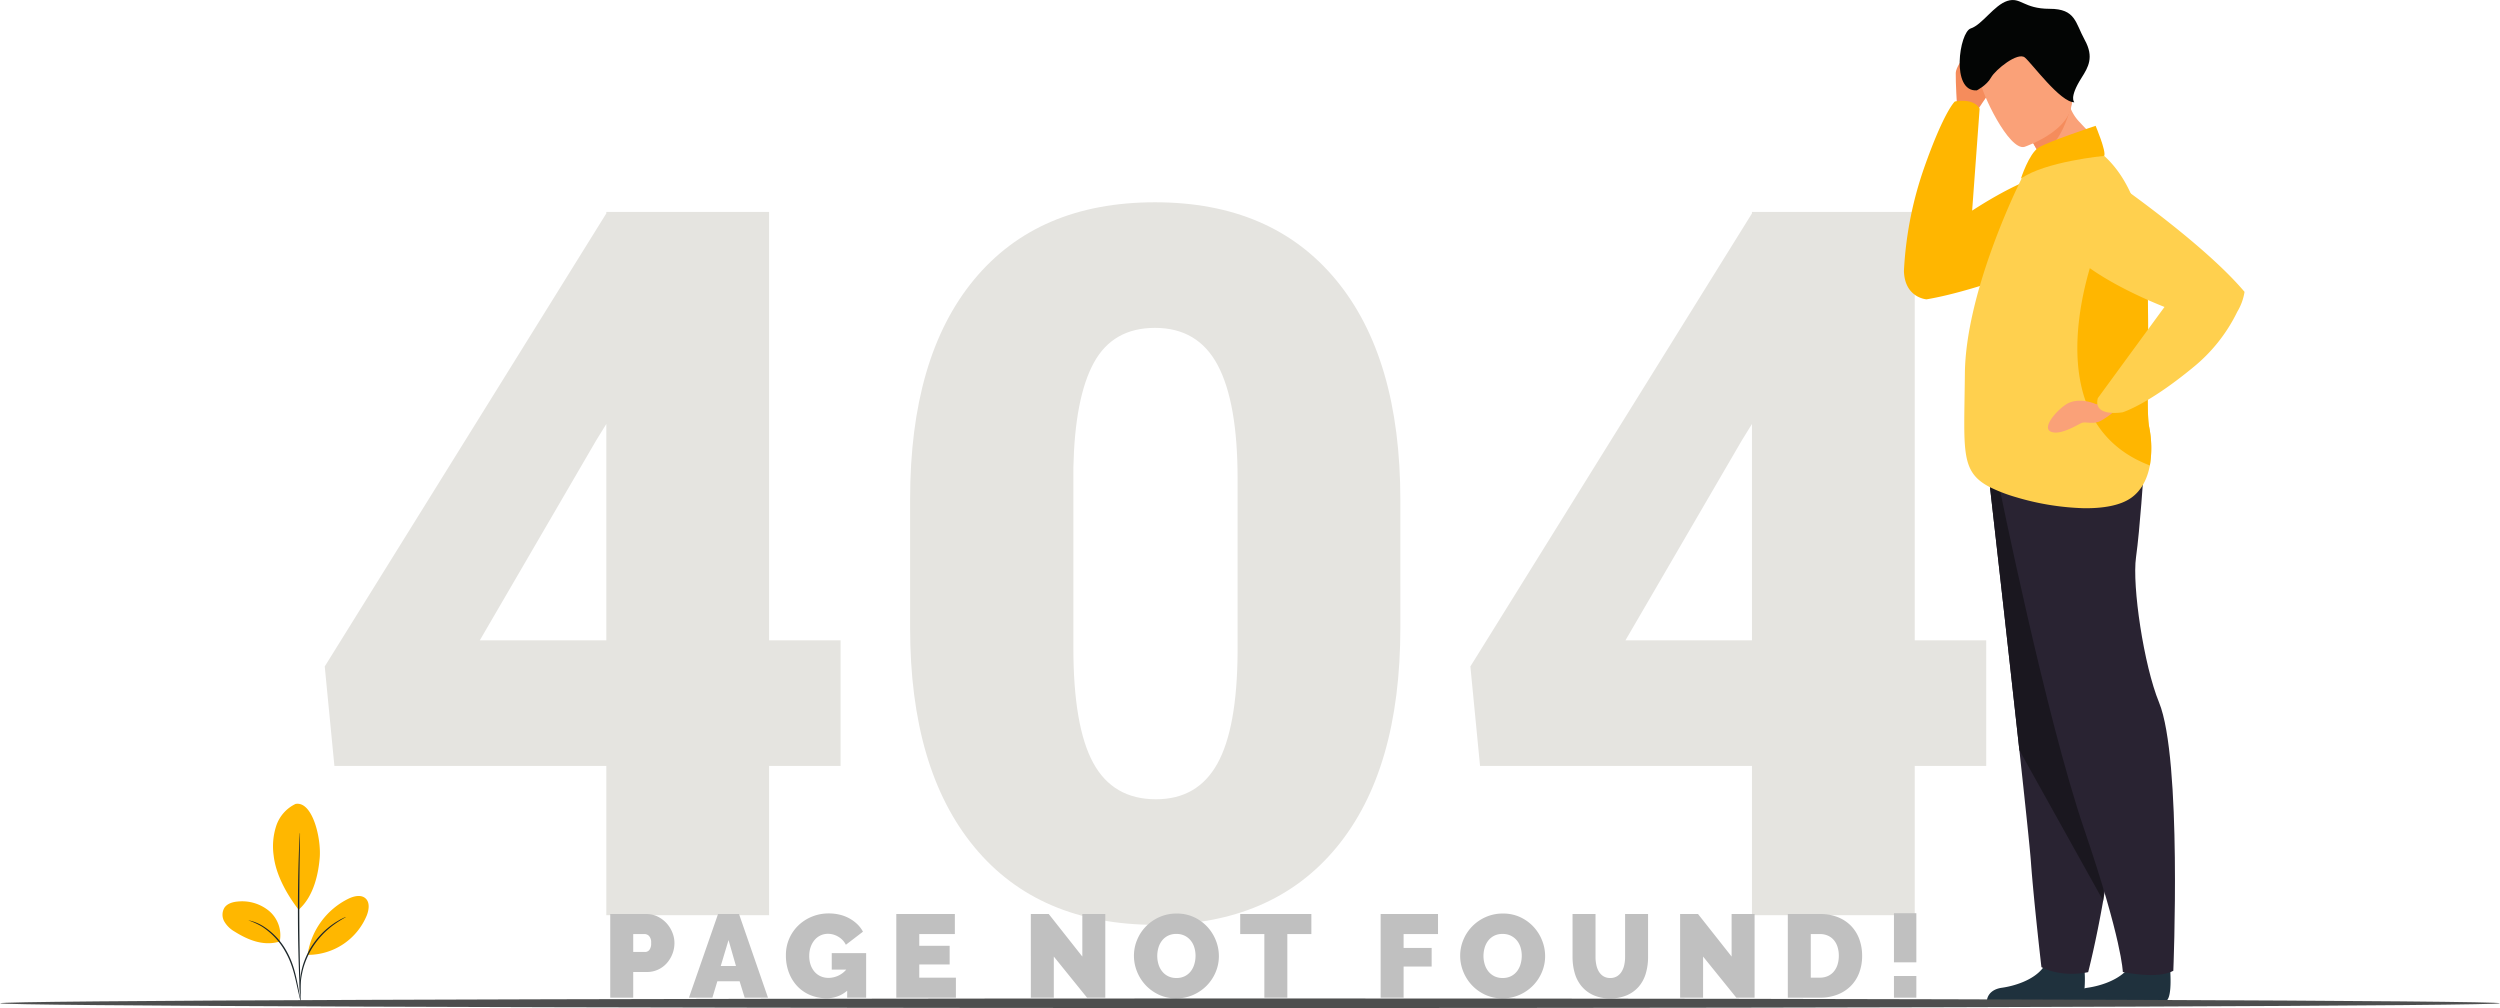 <svg xmlns="http://www.w3.org/2000/svg" width="1018.543" height="410.695" viewBox="0 0 1018.543 410.695">
  <g id="_404error" data-name="404error" transform="translate(-130.728 -148.766)">
    <path id="Path_18890" data-name="Path 18890" d="M192.645-111.966h29.123V-60.8H192.645V0H126.331V-60.8H15.545L11.61-101.34,126.331-285.917v-.59h66.314Zm-117.87,0h51.556v-88.156l-4.132,6.69Zm375.058-5.116q0,58.049-26.073,89.534t-73.5,31.484q-47.817,0-73.988-31.681T250.1-117.083v-52.343q0-58.049,26.073-89.534t73.693-31.484q47.62,0,73.792,31.681t26.171,89.534Zm-66.314-60.8q0-30.894-8.068-46.144t-25.581-15.25q-17.12,0-24.892,14.168t-8.363,42.9v73.2q0,32.075,8.068,46.931t25.581,14.857q16.923,0,24.991-14.463t8.265-45.357ZM659.4-111.966h29.123V-60.8H659.4V0H593.087V-60.8H482.3l-3.936-40.536L593.087-285.917v-.59H659.4Zm-117.87,0h51.556v-88.156l-4.132,6.69Z" transform="translate(251.423 521.625)" fill="#e5e4e0"/>
    <g id="Plant" transform="translate(-46.083 -208.857)">
      <g id="Group_5495" data-name="Group 5495">
        <g id="Group_5481" data-name="Group 5481">
          <g id="Group_5480" data-name="Group 5480">
            <path id="Path_17891" data-name="Path 17891" d="M297.245,685.15a15.228,15.228,0,0,0-7.891,8.937,26.872,26.872,0,0,0-1.047,12.107c.89,7.856,5.354,15.787,10.161,22.066,6.615-5.774,8.137-15.847,8.589-21.005.713-8.152-2.948-23.32-9.813-22.1" fill="#ffb700"/>
          </g>
        </g>
        <g id="Group_5483" data-name="Group 5483">
          <g id="Group_5482" data-name="Group 5482">
            <path id="Path_17892" data-name="Path 17892" d="M290.777,741.226a13,13,0,0,0-4.2-12.349,17.255,17.255,0,0,0-12.722-3.973c-2.105.161-4.379.775-5.584,2.508a5.554,5.554,0,0,0-.086,5.629,11.25,11.25,0,0,0,4.167,4.1c5.732,3.6,11.94,6.026,18.422,4.08" fill="#ffb700"/>
          </g>
        </g>
        <g id="Group_5486" data-name="Group 5486">
          <g id="Group_5485" data-name="Group 5485">
            <g id="Group_5484" data-name="Group 5484">
              <path id="Path_17893" data-name="Path 17893" d="M299.261,765.317a9.34,9.34,0,0,0-.237-1.612c-.207-1.135-.476-2.6-.8-4.364-.732-3.646-1.671-8.869-4.5-13.938a27.918,27.918,0,0,0-10-10.629,19.013,19.013,0,0,0-4.079-1.8,11.975,11.975,0,0,0-1.175-.3,1.2,1.2,0,0,0-.42-.058,29.692,29.692,0,0,1,5.464,2.508,28.825,28.825,0,0,1,9.712,10.56C296,750.649,297,755.8,297.832,759.426c.4,1.828.727,3.309.98,4.327A8.4,8.4,0,0,0,299.261,765.317Z" fill="#1c262a"/>
            </g>
          </g>
        </g>
        <g id="Group_5489" data-name="Group 5489">
          <g id="Group_5488" data-name="Group 5488">
            <g id="Group_5487" data-name="Group 5487">
              <path id="Path_17894" data-name="Path 17894" d="M299.013,696.947a3.178,3.178,0,0,0-.081.7c-.032.523-.071,1.194-.12,2.024-.1,1.759-.2,4.306-.3,7.453-.2,6.295-.363,15-.323,24.608s.279,18.314.536,24.608c.129,3.146.254,5.692.363,7.45.056.83.1,1.5.137,2.023.038.463-.02,0,0,0-.087-.7.117.459.115,0q-.01-.785-.029-2.028c-.045-1.831-.107-4.36-.182-7.453-.155-6.293-.325-14.989-.368-24.6s.055-18.3.155-24.6c.049-3.1.088-5.623.117-7.456.006-.832.01-1.5.013-2.028A3.426,3.426,0,0,0,299.013,696.947Z" fill="#1c262a"/>
            </g>
          </g>
        </g>
        <g id="Group_5491" data-name="Group 5491">
          <g id="Group_5490" data-name="Group 5490">
            <path id="Path_17895" data-name="Path 17895" d="M302.22,746.009a30.382,30.382,0,0,1,16.6-22.258c2.211-1.058,5.1-1.75,6.916-.107s1.412,4.6.522,6.891a25.961,25.961,0,0,1-23.873,16.12" fill="#ffb700"/>
          </g>
        </g>
        <g id="Group_5494" data-name="Group 5494">
          <g id="Group_5493" data-name="Group 5493">
            <g id="Group_5492" data-name="Group 5492">
              <path id="Path_17896" data-name="Path 17896" d="M317.744,731.2a7.812,7.812,0,0,0-1.4.611,15.247,15.247,0,0,0-1.586.846c-.594.372-1.312.734-2.019,1.267a26.772,26.772,0,0,0-2.31,1.739,29.758,29.758,0,0,0-2.46,2.234,33.79,33.79,0,0,0-4.672,6,33.078,33.078,0,0,0-3.079,6.96,28.725,28.725,0,0,0-.777,3.232,24.3,24.3,0,0,0-.4,2.866,22.285,22.285,0,0,0-.11,2.381,13.52,13.52,0,0,0,.054,1.8,7.706,7.706,0,0,0,.169,1.522c.129,0-.1-2.185.29-5.66a26.039,26.039,0,0,1,.46-2.815,30.108,30.108,0,0,1,.815-3.168,34.462,34.462,0,0,1,3.065-6.821,35.188,35.188,0,0,1,4.559-5.929,31.391,31.391,0,0,1,2.388-2.239,28.463,28.463,0,0,1,2.238-1.771C315.809,732.221,317.8,731.314,317.744,731.2Z" fill="#1c262a"/>
            </g>
          </g>
        </g>
      </g>
    </g>
    <g id="Group_5500" data-name="Group 5500" transform="translate(338.751 -209.857)">
      <path id="Path_17897" data-name="Path 17897" d="M589.282,401.569s-.57-9.226-.5-13.221,9.937-15.455,13.288-15.455,2.234,10.562,1.676,13.846S604.863,393,603,395.61s-5.525,8.132-5.525,8.132Z" fill="#f58c5c"/>
      <path id="Path_17898" data-name="Path 17898" d="M648.16,416.777l-15.839,15.184a48.581,48.581,0,0,1-9.042-10.171c-.369-.544-.723-1.087-1.061-1.624a76.952,76.952,0,0,1-4.785-9.028q-.274-.6-.51-1.132c-.875-1.911,8.792-8.03,14.253-11.906a21.011,21.011,0,0,0,3.441-2.842,15.456,15.456,0,0,0-.018,4.307,17.688,17.688,0,0,0,4.775,8.943C644.905,414.579,648.16,416.777,648.16,416.777Z" fill="#faa178"/>
      <path id="Path_17899" data-name="Path 17899" d="M636.181,399.933s-3.139,16.688-12.9,21.857c-.369-.544-.723-1.087-1.061-1.624a77.115,77.115,0,0,1-4.786-9.028c1.188-2.469,9.325-7.664,14.163-11.094C634.326,399.988,636.181,399.933,636.181,399.933Z" fill="#f58c5c"/>
      <path id="Path_17900" data-name="Path 17900" d="M616.771,418.462s23.706-7.915,18.55-22.6-5.569-25.6-20.922-21.168-16.311,11.064-15.783,16.385S610.476,420.143,616.771,418.462Z" fill="#faa178"/>
      <path id="Path_17901" data-name="Path 17901" d="M637.141,400.3s-2.412-1.6,2.893-9.981c2.735-4.321,5.173-8.384,1.3-15.414s-3.63-12.694-14.309-12.692-11.755-4.946-17.2-3.221-10.275,9.719-14.932,11.219-8.19,25.906,2.468,25.232c0,0,4.007-1.994,5.8-5.218s10.879-10.569,13.768-8.175S631.409,400.408,637.141,400.3Z" fill="#030504"/>
      <path id="Path_17902" data-name="Path 17902" d="M631.454,428.981c-8.071-.479-22.749,6.85-35.992,15.46l3.049-41.537c-2.654-4.6-10.1-2.918-10.1-2.918s-4.4,3.858-12.673,27.486a149.944,149.944,0,0,0-8.066,41.553c.3,10.953,9.2,11.556,9.2,11.556,28.418-4.8,75.176-25.73,75.176-25.73C657.971,447.517,648.574,430,631.454,428.981Z" fill="#ffb600"/>
      <path id="Path_17903" data-name="Path 17903" d="M641.254,761.295c-.213,2.339-.723,4.316-1.776,4.815a3.689,3.689,0,0,1-.9.231h-35.6c-.953-.029-1.494-.048-1.494-.048s.09-4.4,6.141-5.251c4.89-.685,12.8-3.017,16.685-8.085a11.014,11.014,0,0,0,1.992-4.078c1.959-7.947,14.777,2.756,14.777,2.756s.146,1.385.235,3.307A47.437,47.437,0,0,1,641.254,761.295Z" fill="#1f313d"/>
      <path id="Path_17904" data-name="Path 17904" d="M674.631,766.341H635.07a9.057,9.057,0,0,1,6.183-5.046,10.73,10.73,0,0,1,1.265-.253c4.265-.6,10.824-2.447,15.01-6.271a11.775,11.775,0,0,0,3.668-5.892c1.958-7.947,14.777,2.756,14.777,2.756s.134,1.27.232,3.073C676.414,758.61,676.462,765.008,674.631,766.341Z" fill="#1f313d"/>
      <path id="Path_17905" data-name="Path 17905" d="M657.833,550.984s-.03,1.436-.087,4.018c-.359,16.647-1.781,81.012-3.131,116.9-.056,1.307-.1,2.569-.151,3.8-.026.648-.052,1.3-.078,1.946a388.941,388.941,0,0,1-5.541,47.921c-3.031,17.326-6.111,29.125-6.111,29.125-11.558,2.341-19.048-2.054-19.048-2.054s-3.117-26.889-4.3-43.163c-.39-5.281-2.293-23.3-4.681-45.218-1.852-16.95-3.99-36.235-5.956-53.773-.1-.935-.2-1.868-.311-2.79-3.171-28.355-5.8-51.45-5.8-51.45l20.436-1.947Z" fill="#292332"/>
      <path id="Path_17906" data-name="Path 17906" d="M648.845,725.564,614.7,664.253c-1.852-16.951-3.991-36.235-5.956-53.773-.1-.935-.2-1.868-.312-2.79-3.171-28.355-5.8-51.45-5.8-51.45l20.436-1.947L657.74,555Z" fill="#1a171f"/>
      <path id="Path_17907" data-name="Path 17907" d="M606.417,556.393s19.1,94.429,34.668,140,15.764,58.239,15.764,58.239,14.283,3.1,20.575-.5c0,0,3.6-86.4-5.823-109.342-6.23-15.177-11-47.478-9.376-59.111s3.131-34.967,3.131-34.967Z" fill="#292332"/>
      <path id="Path_17908" data-name="Path 17908" d="M667.865,548.258c-1.072,5.777-3.634,10.379-7.593,13.184-4.514,3.2-11.631,4.35-19.467,4.231a106.57,106.57,0,0,1-27.376-4.462,63.815,63.815,0,0,1-10.834-4.167c-12.1-6.309-10.384-14.707-10.093-46.136.293-32.077,20.037-73.542,23.593-80.484,6.328-12.357,33.18-8.293,33.18-8.293,5.887,5.4,11.042,13.239,14.554,25.771,1.422,5.072,2.253,12.167,2.729,20.137,1.453,24.349-.424,56.821.995,64.4A43.5,43.5,0,0,1,667.865,548.258Z" fill="#ffd04e"/>
      <path id="Path_17909" data-name="Path 17909" d="M645.767,409.881s4.393,10.4,3.506,12.25c0,0-24.124,2.276-33.943,9.271,0,0,3.23-10.1,7.156-12.607S645.767,409.881,645.767,409.881Z" fill="#ffb600"/>
      <path id="Path_17910" data-name="Path 17910" d="M667.87,548.258c-49.964-19.016-21.437-89.333-21.437-89.333,6.991.5,13.84,3.892,20.13,9.113,1.453,24.349-.424,56.821.994,64.4A43.485,43.485,0,0,1,667.87,548.258Z" fill="#ffb600"/>
      <path id="Path_17911" data-name="Path 17911" d="M650.979,519.527s-2.738,4.742-5.372,3.625-7.951-2.3-11.9.248-9.91,9.415-6.187,11.091,10.8-2.773,12.476-3.518,4.593.745,7.821-.869a32.516,32.516,0,0,0,6.58-4.841Z" fill="#faa178"/>
      <path id="Path_17912" data-name="Path 17912" d="M706.442,477.53c-18.594-22.021-61.421-50.715-61.421-50.715-9.327-1.363-19.628,15.64-11.793,30.9,4.53,8.82,23.9,19.337,40.6,25.967L646.676,520.81c-2.134,7.893,10.068,5.794,10.068,5.794S666.9,523.6,685.3,508.457a66.75,66.75,0,0,0,18.181-22.816A22.373,22.373,0,0,0,706.442,477.53Z" fill="#ffd04e"/>
    </g>
    <path id="Path_18891" data-name="Path 18891" d="M2.928,0V-34.08H17.616a10.354,10.354,0,0,1,4.608,1.032,11.961,11.961,0,0,1,3.624,2.688,12.553,12.553,0,0,1,2.376,3.792,11.375,11.375,0,0,1,.864,4.3,12.209,12.209,0,0,1-.816,4.392,12.3,12.3,0,0,1-2.28,3.792,10.856,10.856,0,0,1-3.552,2.64,10.617,10.617,0,0,1-4.584.984H12.288V0Zm9.36-18.624h4.944a2.191,2.191,0,0,0,1.608-.792,4.193,4.193,0,0,0,.744-2.856,3.774,3.774,0,0,0-.864-2.88,2.619,2.619,0,0,0-1.728-.768h-4.7ZM46.848-34.08h8.544L67.2,0H57.7L55.632-6.672H46.56L44.544,0H34.992Zm7.3,21.168L51.12-23.472l-3.168,10.56ZM99.456-2.832A12.661,12.661,0,0,1,91.056.24,17.328,17.328,0,0,1,84.72-.936a15.141,15.141,0,0,1-5.28-3.432,16.672,16.672,0,0,1-3.6-5.52,19.4,19.4,0,0,1-1.344-7.44,16.632,16.632,0,0,1,1.344-6.7,16.62,16.62,0,0,1,3.7-5.376A17.458,17.458,0,0,1,85.08-33a17.846,17.846,0,0,1,6.888-1.32,18.965,18.965,0,0,1,4.416.5,15.72,15.72,0,0,1,3.912,1.488,15.411,15.411,0,0,1,3.24,2.352,11.923,11.923,0,0,1,2.352,3.1l-6.96,5.328a7.847,7.847,0,0,0-3.024-3.24,8.1,8.1,0,0,0-4.272-1.224,6.973,6.973,0,0,0-3.072.672,7.181,7.181,0,0,0-2.4,1.872,8.971,8.971,0,0,0-1.584,2.856A10.965,10.965,0,0,0,84-16.992a10.907,10.907,0,0,0,.576,3.648,8.485,8.485,0,0,0,1.608,2.808,7.157,7.157,0,0,0,2.472,1.824,7.751,7.751,0,0,0,3.216.648,9.569,9.569,0,0,0,7.2-3.36h-5.9v-6.72h14.016V0H99.456Zm44.3-5.328V0H119.472V-34.08h23.856v8.16h-14.5v4.8h12.384v7.584H128.832V-8.16Zm39.888-8.592V0h-9.36V-34.08h7.3l13.68,17.328V-34.08h9.36V0h-7.44ZM233.52.288A16.393,16.393,0,0,1,226.464-1.2a17.457,17.457,0,0,1-5.424-3.912,17.725,17.725,0,0,1-3.5-5.544,17.169,17.169,0,0,1-1.248-6.432,16.733,16.733,0,0,1,1.3-6.48,17.206,17.206,0,0,1,3.624-5.5,17.67,17.67,0,0,1,5.52-3.792,17.029,17.029,0,0,1,6.984-1.416,16.393,16.393,0,0,1,7.056,1.488,17.269,17.269,0,0,1,5.424,3.936,17.661,17.661,0,0,1,3.48,5.568A17.34,17.34,0,0,1,250.9-16.9a16.557,16.557,0,0,1-1.3,6.456A17.484,17.484,0,0,1,246-4.968a17.708,17.708,0,0,1-5.5,3.816A16.786,16.786,0,0,1,233.52.288Zm-7.728-17.28a11.6,11.6,0,0,0,.48,3.336,8.732,8.732,0,0,0,1.44,2.856,7.274,7.274,0,0,0,2.424,2.016,7.4,7.4,0,0,0,3.48.768,7.354,7.354,0,0,0,3.5-.792,7.1,7.1,0,0,0,2.424-2.064,8.883,8.883,0,0,0,1.392-2.9,12.252,12.252,0,0,0,.456-3.312,11.6,11.6,0,0,0-.48-3.336,8.219,8.219,0,0,0-1.464-2.832A7.393,7.393,0,0,0,237-25.224a7.482,7.482,0,0,0-3.432-.744,7.4,7.4,0,0,0-3.48.768,7.155,7.155,0,0,0-2.424,2.04,8.649,8.649,0,0,0-1.416,2.88A11.994,11.994,0,0,0,225.792-16.992Zm62.784-8.928h-9.792V0h-9.36V-25.92h-9.84v-8.16h28.992ZM316.8,0V-34.08h23.376v8.16H326.16v5.664h11.424v7.584H326.16V0Zm49.632.288A16.393,16.393,0,0,1,359.376-1.2a17.457,17.457,0,0,1-5.424-3.912,17.725,17.725,0,0,1-3.5-5.544,17.169,17.169,0,0,1-1.248-6.432,16.733,16.733,0,0,1,1.3-6.48,17.207,17.207,0,0,1,3.624-5.5,17.669,17.669,0,0,1,5.52-3.792,17.029,17.029,0,0,1,6.984-1.416,16.393,16.393,0,0,1,7.056,1.488,17.269,17.269,0,0,1,5.424,3.936,17.661,17.661,0,0,1,3.48,5.568,17.34,17.34,0,0,1,1.224,6.384,16.557,16.557,0,0,1-1.3,6.456,17.485,17.485,0,0,1-3.6,5.472,17.708,17.708,0,0,1-5.5,3.816A16.786,16.786,0,0,1,366.432.288ZM358.7-16.992a11.6,11.6,0,0,0,.48,3.336,8.731,8.731,0,0,0,1.44,2.856,7.274,7.274,0,0,0,2.424,2.016,7.4,7.4,0,0,0,3.48.768,7.354,7.354,0,0,0,3.5-.792,7.1,7.1,0,0,0,2.424-2.064,8.883,8.883,0,0,0,1.392-2.9,12.252,12.252,0,0,0,.456-3.312,11.6,11.6,0,0,0-.48-3.336,8.218,8.218,0,0,0-1.464-2.832,7.393,7.393,0,0,0-2.448-1.968,7.482,7.482,0,0,0-3.432-.744A7.4,7.4,0,0,0,363-25.2a7.155,7.155,0,0,0-2.424,2.04,8.65,8.65,0,0,0-1.416,2.88A12,12,0,0,0,358.7-16.992Zm51.648,8.976a5.149,5.149,0,0,0,2.784-.72,5.733,5.733,0,0,0,1.872-1.9,8.721,8.721,0,0,0,1.056-2.712,15.013,15.013,0,0,0,.336-3.216V-34.08h9.36v17.52a23.425,23.425,0,0,1-.912,6.648,14.433,14.433,0,0,1-2.832,5.352,13.393,13.393,0,0,1-4.824,3.552,16.669,16.669,0,0,1-6.84,1.3,16.279,16.279,0,0,1-6.984-1.368,13.4,13.4,0,0,1-4.776-3.672,14.763,14.763,0,0,1-2.736-5.352,23.567,23.567,0,0,1-.864-6.456V-34.08h9.36v17.52a15.348,15.348,0,0,0,.336,3.24,8.711,8.711,0,0,0,1.056,2.736,5.591,5.591,0,0,0,1.848,1.872A5.16,5.16,0,0,0,410.352-8.016Zm37.824-8.736V0h-9.36V-34.08h7.3l13.68,17.328V-34.08h9.36V0h-7.44ZM482.688,0V-34.08h13.1a19.172,19.172,0,0,1,7.44,1.344,15.376,15.376,0,0,1,5.376,3.648,15.319,15.319,0,0,1,3.264,5.4,19.5,19.5,0,0,1,1.1,6.6,19.245,19.245,0,0,1-1.224,7.032,15.223,15.223,0,0,1-3.48,5.376,15.6,15.6,0,0,1-5.424,3.456A19.437,19.437,0,0,1,495.792,0Zm20.784-17.088a11.646,11.646,0,0,0-.528-3.6,8.039,8.039,0,0,0-1.512-2.784,6.821,6.821,0,0,0-2.424-1.8,7.751,7.751,0,0,0-3.216-.648h-3.744V-8.16h3.744a7.63,7.63,0,0,0,3.264-.672A6.82,6.82,0,0,0,501.48-10.7a8.249,8.249,0,0,0,1.488-2.832A11.986,11.986,0,0,0,503.472-17.088ZM525.936-14.4V-34.416h9.12V-14.4Zm0,14.4V-8.832h9.12V0Z" transform="translate(376.423 555.234)" fill="silver"/>
    <g id="Floor" transform="translate(-113.778 -210.22)">
      <g id="Group_5220" data-name="Group 5220" transform="translate(244.506 765.774)">
        <g id="Group_5219" data-name="Group 5219">
          <path id="Path_17743" data-name="Path 17743" d="M244.506,767.728c0-1.084,228.034-1.953,509.248-1.953,281.316,0,509.295.87,509.295,1.953s-227.979,1.953-509.295,1.953C472.535,769.681,244.506,768.812,244.506,767.728Z" transform="translate(-244.506 -765.774)" fill="#4d4e4e"/>
        </g>
      </g>
    </g>
  </g>
</svg>
